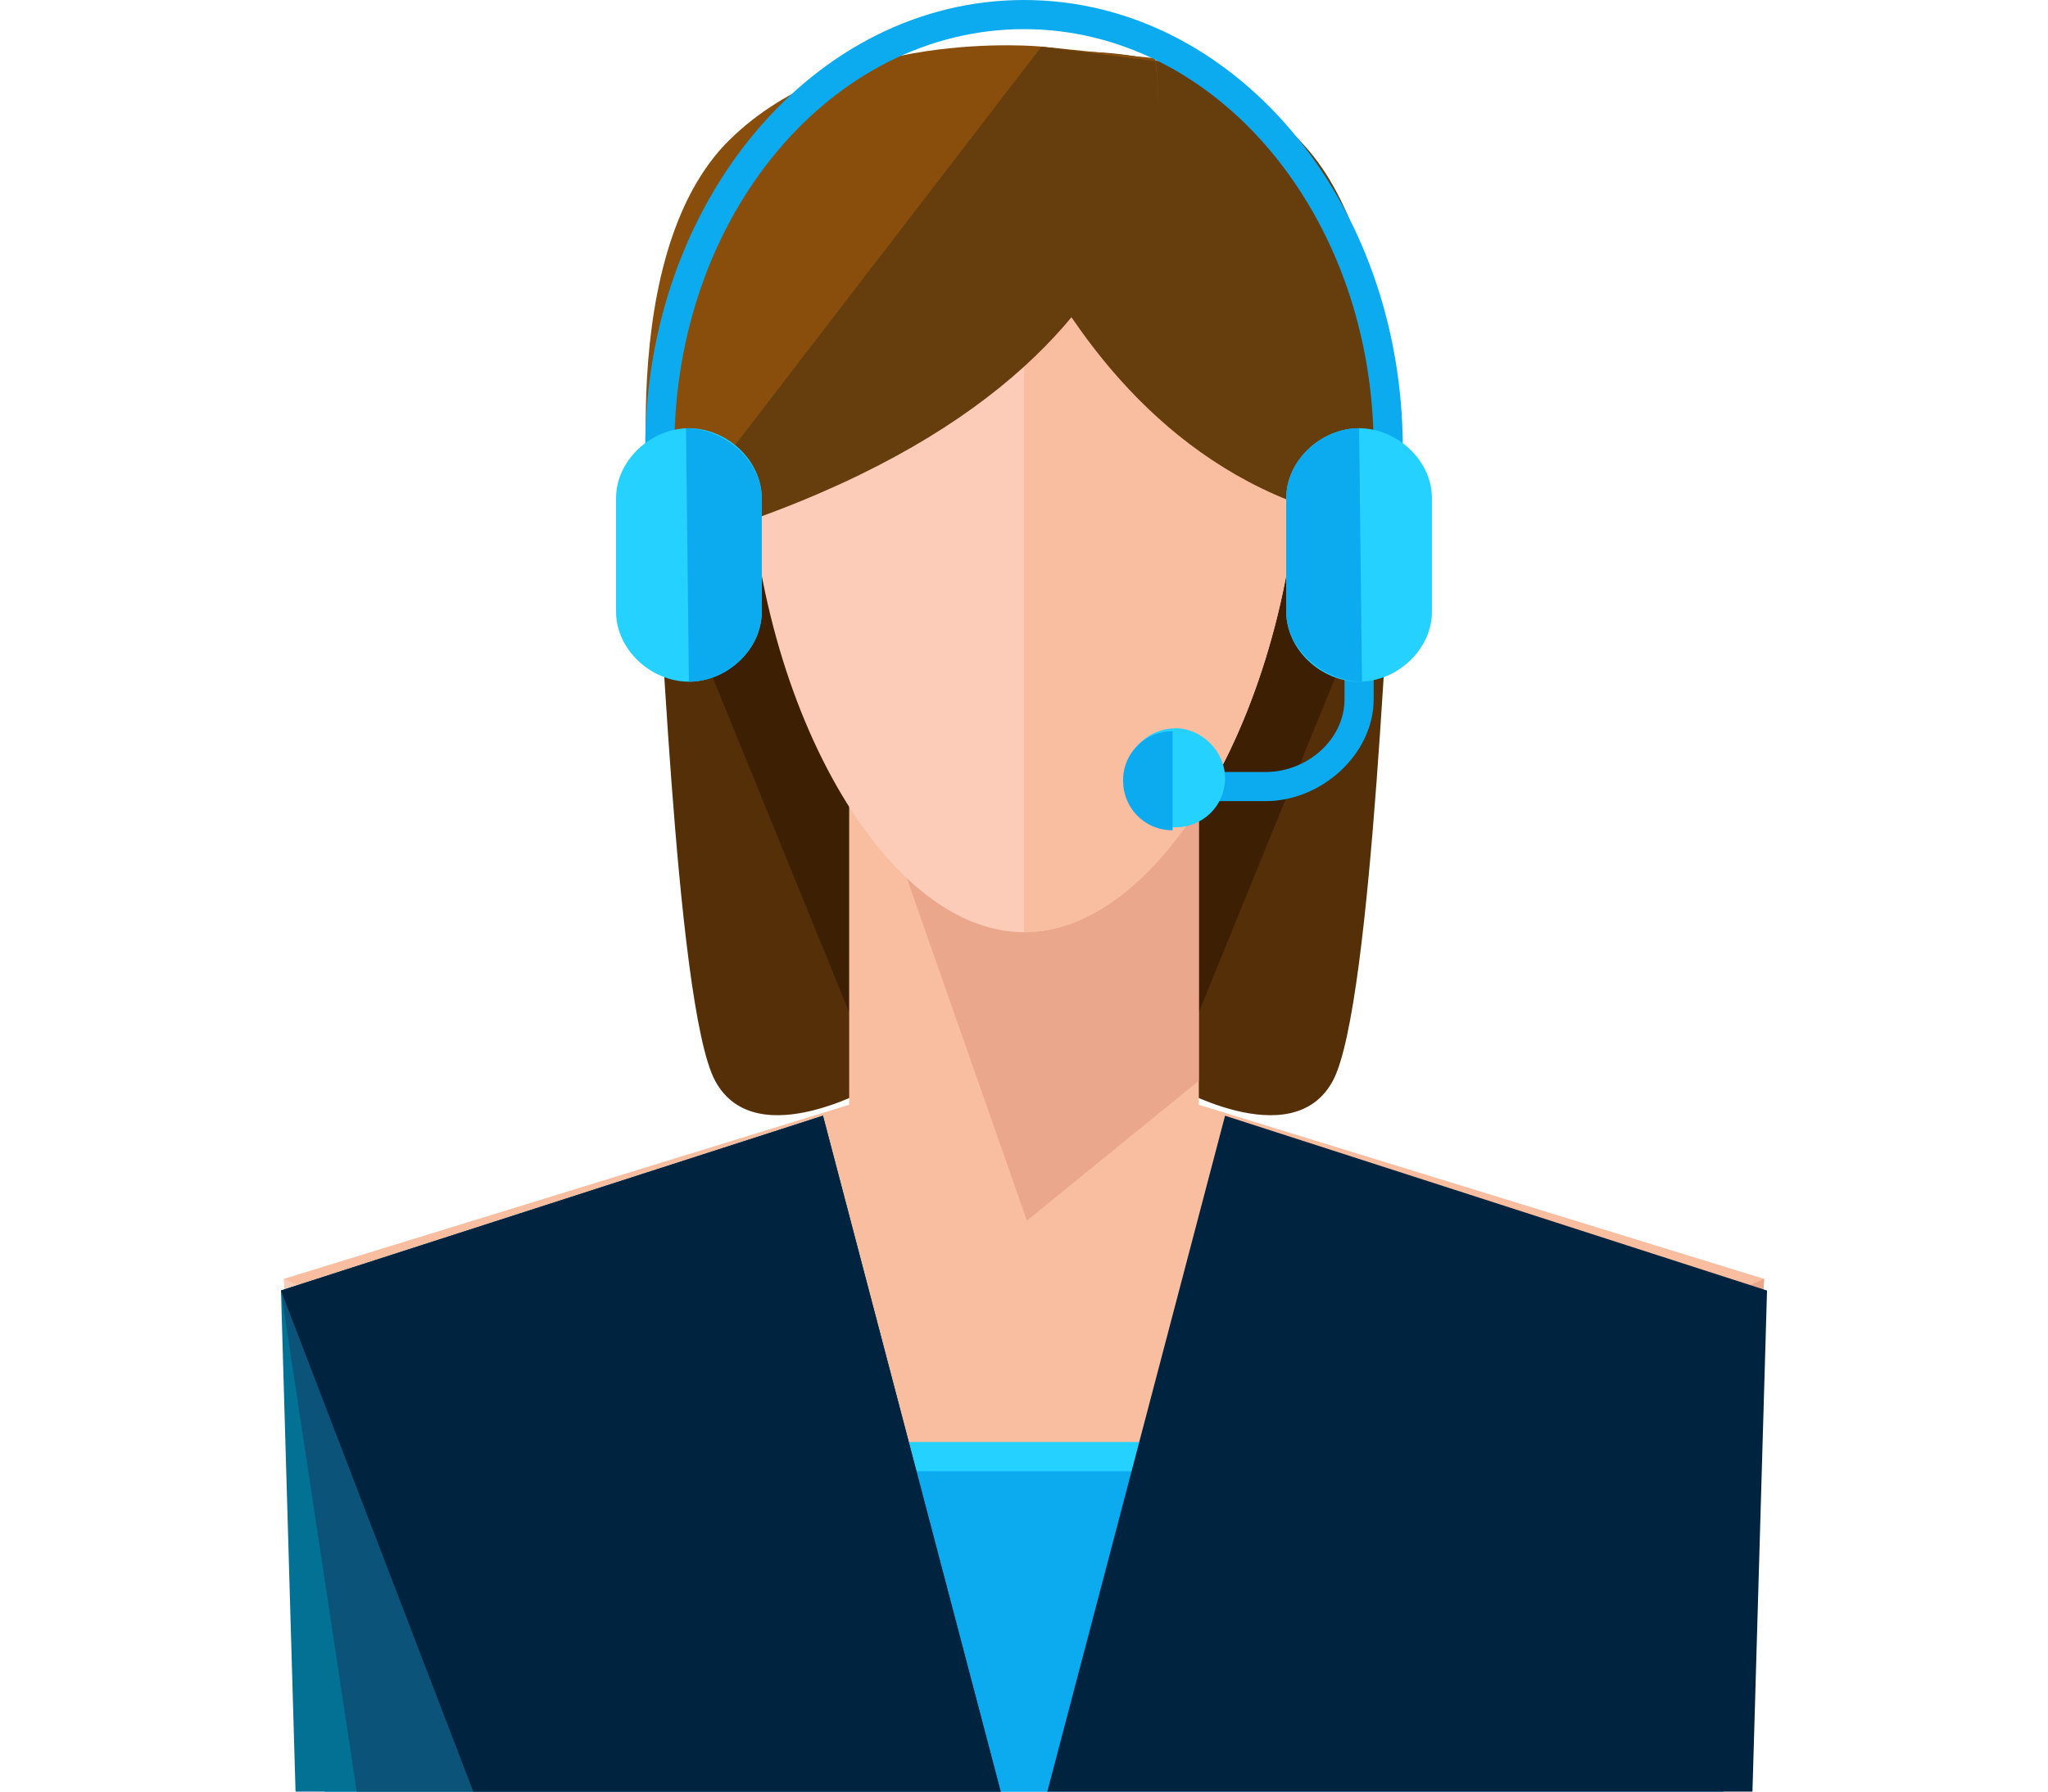 <?xml version="1.0" encoding="iso-8859-1"?>
<!-- Generator: Adobe Illustrator 19.0.0, SVG Export Plug-In . SVG Version: 6.00 Build 0)  -->
<svg version="1.1" id="Layer_1" xmlns="http://www.w3.org/2000/svg" xmlns:xlink="http://www.w3.org/1999/xlink" x="0px" y="0px"
	 viewBox="0 0 492 492" style="enable-background:new 0 0 492 492;" xml:space="preserve" width="40" height="35">
<rect x="54" y="396" style="fill:#F9BDA0;" width="384" height="96"/>
<path style="fill:#542F08;" d="M150,138.4l76-15.2l4.8,104.8L202,260.8l4,36.8c0,0-33.6,20-44.8-0.8s-15.2-148-16.8-151.2
	C143.6,143.2,150,138.4,150,138.4z"/>
<path style="fill:#3D1F03;" d="M144.4,146.4c-1.6-2.4,4.8-8,4.8-8l76-15.2l5.6,104.8L202,260.8l4,36.8"/>
<path style="fill:#542F08;" d="M342,138.4l-76-15.2L261.2,228l28.8,32.8l-4,36.8c0,0,33.6,20,44.8-0.8
	c11.2-20.8,15.2-148,16.8-151.2C348.4,143.2,342,138.4,342,138.4z"/>
<path style="fill:#3D1F03;" d="M347.6,146.4c1.6-2.4-4.8-8-4.8-8l-76-15.2L261.2,228l28.8,32.8l-4,36.8"/>
<rect x="198" y="196" style="fill:#F9BDA0;" width="96" height="208"/>
<polygon style="fill:#EAA78C;" points="294,296.8 294,196 198,196 246.8,335.2 "/>
<path style="fill:#FCCCB9;" d="M322,116c0,73.6-36.8,140-76,140s-76-66.4-76-140s36.8-85.6,76-85.6S322,42.4,322,116z"/>
<g>
	<path style="fill:#F9BDA0;" d="M246,30.4c39.2,0,76,12,76,85.6s-36.8,140-76,140"/>
	<polygon style="fill:#F9BDA0;" points="201.2,302.4 42.8,351.2 50.8,488 242.8,440 	"/>
</g>
<polyline style="fill:#FCCCB9;" points="42.8,351.2 50.8,488 242.8,440 "/>
<polygon style="fill:#F9BDA0;" points="290.8,302.4 449.2,351.2 441.2,488 249.2,440 "/>
<polyline style="fill:#EAA78C;" points="449.2,351.2 441.2,488 249.2,440 "/>
<path style="fill:#663D0C;" d="M228.4,16c0,0,23.2,116.8,119.2,128.8c0,0,3.2-72-23.2-103.2c-26.4-31.2-67.2-27.2-67.2-27.2
	L228.4,16z"/>
<path style="fill:#894D0C;" d="M282,16c0,0,19.2,91.2-137.6,134.4c0,0-12-76.8,19.2-110.4c31.2-32.8,87.2-27.2,87.2-27.2L282,16z"/>
<path style="fill:#663D0C;" d="M250.8,12.8l31.2,4c0,0,19.2,91.2-137.6,134.4"/>
<rect x="54" y="396" style="fill:#24D1FF;" width="384" height="96"/>
<rect x="54" y="404" style="fill:#0CAAEF;" width="384" height="88"/>
<polygon style="fill:#037193;" points="239.6,492 190.8,306.4 42,354.4 46,492 "/>
<polygon style="fill:#0C537A;" points="239.6,492 190.8,306.4 42,354.4 62.8,492 "/>
<g>
	<polygon style="fill:#00233F;" points="239.6,492 190.8,306.4 42,354.4 94.8,492 	"/>
	<polygon style="fill:#00233F;" points="252.4,492 301.2,306.4 450,354.4 446,492 	"/>
</g>
<path style="fill:#0CAAEF;" d="M312.4,220h-15.2c-2.4,0-4-1.6-4-4s1.6-4,4-4h15.2c11.2,0,21.6-8.8,21.6-20v-16c0-2.4,1.6-4,4-4
	s4,1.6,4,4v16C342,207.2,327.6,220,312.4,220z"/>
<path style="fill:#24D1FF;" d="M301.2,213.6c0,8-6.4,13.6-13.6,13.6l0,0c-8,0-13.6-6.4-13.6-13.6l0,0c0-8,6.4-13.6,13.6-13.6l0,0
	C294.8,200,301.2,206.4,301.2,213.6L301.2,213.6z"/>
<g>
	<path style="fill:#0CAAEF;" d="M286.8,228L286.8,228c-8,0-13.6-6.4-13.6-13.6l0,0c0-8,6.4-13.6,13.6-13.6l0,0"/>
	<path style="fill:#0CAAEF;" d="M346,127.2c-2.4,0-4-1.6-4-4C342,59.2,298.8,8,246,8s-96,51.2-96,115.2c0,2.4-1.6,4-4,4s-4-1.6-4-4
		C142,55.2,188.4,0,246,0s104,55.2,104,123.2C350,124.8,348.4,127.2,346,127.2z"/>
</g>
<path style="fill:#24D1FF;" d="M174,168c0,10.4-9.6,19.2-20,19.2l0,0c-10.4,0-20-8.8-20-19.2v-31.2c0-10.4,9.6-19.2,20-19.2l0,0
	c10.4,0,20,8.8,20,19.2V168z"/>
<path style="fill:#0CAAEF;" d="M153.2,117.6L153.2,117.6c10.4,0,20.8,8.8,20.8,19.2V168c0,10.4-9.6,19.2-20,19.2l0,0"/>
<path style="fill:#24D1FF;" d="M318,136.8c0-10.4,9.6-19.2,20-19.2l0,0c10.4,0,20,8.8,20,19.2V168c0,10.4-9.6,19.2-20,19.2l0,0
	c-10.4,0-20-8.8-20-19.2V136.8z"/>
<path style="fill:#0CAAEF;" d="M338.8,187.2L338.8,187.2c-10.4,0-20.8-8.8-20.8-19.2v-31.2c0-10.4,9.6-19.2,20-19.2l0,0"/>
<g>
</g>
<g>
</g>
<g>
</g>
<g>
</g>
<g>
</g>
<g>
</g>
<g>
</g>
<g>
</g>
<g>
</g>
<g>
</g>
<g>
</g>
<g>
</g>
<g>
</g>
<g>
</g>
<g>
</g>
</svg>
